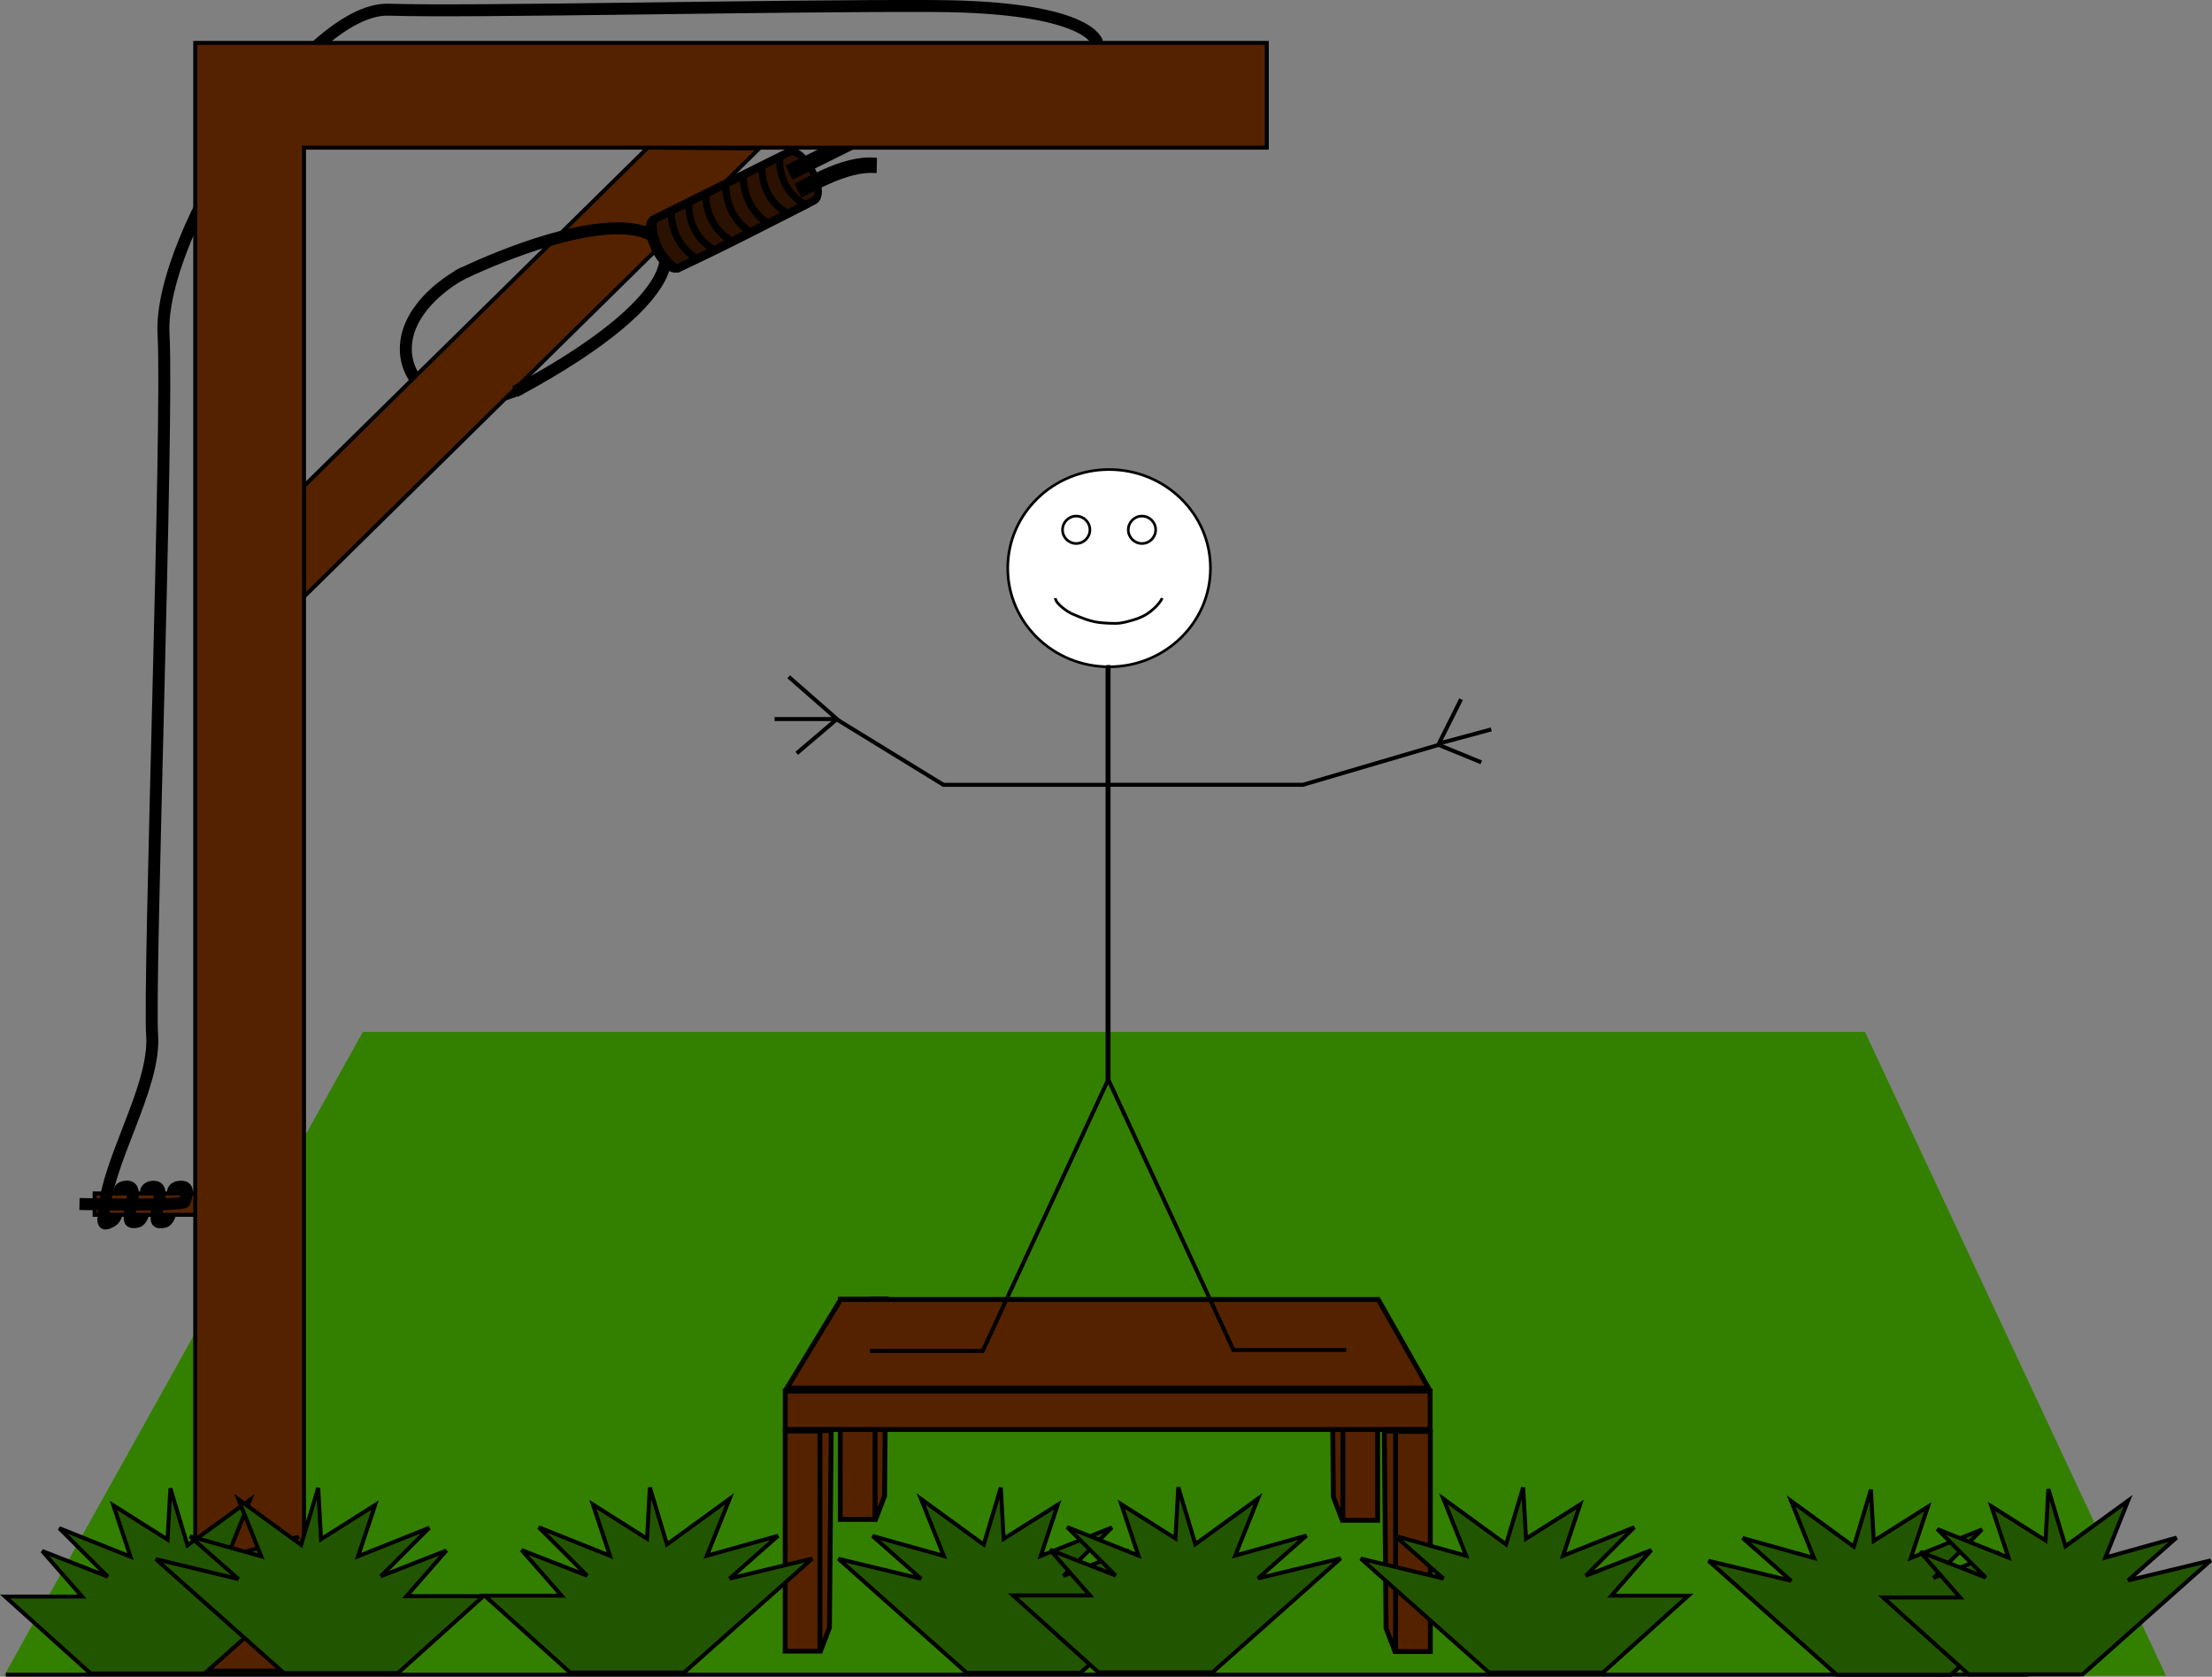 <?xml version="1.0" encoding="UTF-8" standalone="no"?>
<!-- Created with Inkscape (http://www.inkscape.org/) -->

<svg
   xmlns:dc="http://purl.org/dc/elements/1.1/"
   xmlns:cc="http://creativecommons.org/ns#"
   xmlns:rdf="http://www.w3.org/1999/02/22-rdf-syntax-ns#"
   xmlns:svg="http://www.w3.org/2000/svg"
   xmlns="http://www.w3.org/2000/svg"
   xmlns:sodipodi="http://sodipodi.sourceforge.net/DTD/sodipodi-0.dtd"
   xmlns:inkscape="http://www.inkscape.org/namespaces/inkscape"
   width="832.031"
   height="630.584"
   id="svg2"
   version="1.1"
   inkscape:version="0.48.2 r9819"
   sodipodi:docname="hangman3.svg"
   inkscape:export-filename="C:\Devel\projects\android\HangmanAndroid\SVG\hangman3.png"
   inkscape:export-xdpi="90"
   inkscape:export-ydpi="90">
  <rect width="100%" height="100%" fill="#808080" stroke="none"/>
  <defs
     id="defs4" />
  <sodipodi:namedview
     id="base"
     pagecolor="#ffffff"
     bordercolor="#666666"
     borderopacity="1.0"
     inkscape:pageopacity="0.0"
     inkscape:pageshadow="2"
     inkscape:zoom="1.4"
     inkscape:cx="209.90307"
     inkscape:cy="315.56051"
     inkscape:document-units="px"
     inkscape:current-layer="layer1"
     showgrid="false"
     inkscape:window-width="1858"
     inkscape:window-height="1058"
     inkscape:window-x="54"
     inkscape:window-y="-8"
     inkscape:window-maximized="1"
     fit-margin-top="0"
     fit-margin-left="0"
     fit-margin-right="0"
     fit-margin-bottom="0" />
  <g
     inkscape:label="Layer 1"
     inkscape:groupmode="layer"
     id="layer1"
     transform="translate(36.354,-116.262)">
    <g
       id="g3052"
       transform="matrix(1.5,0,0,1.5,-190.197,-215.78)">
      <path
         sodipodi:nodetypes="csc"
         inkscape:connector-curvature="0"
         id="path3946-5"
         d="m 218.896,289.739 c 0,0 -10.826,5.307 -13.858,14.637 -3.532,10.868 6.037,23.681 28.27,14.348"
         style="fill:none;stroke:#000000;stroke-width:3;stroke-linecap:butt;stroke-linejoin:miter;stroke-miterlimit:4;stroke-opacity:1;stroke-dasharray:none" />
      <path
         sodipodi:nodetypes="ccccc"
         inkscape:connector-curvature="0"
         id="rect4645"
         d="m 193.566,480.076 376.67,0 75.479,161.429 -542.143,0 z"
         style="fill:#338000;stroke:none" />
      <g
         transform="translate(14.821,0)"
         id="g4625">
        <g
           id="g4610"
           transform="matrix(1.219,0,0,1.219,-297.44,-85.238)">
          <g
             transform="matrix(-1,0,0,1,1056.786,5.714)"
             id="g4582-3">
            <path
               style="fill:#552200;stroke:#000000;stroke-width:1;stroke-miterlimit:4"
               d="m 463.839,513.132 3.036,0 -0.357,40.536 -1.942,5.067 z"
               id="rect4537-5-1"
               inkscape:connector-curvature="0"
               sodipodi:nodetypes="ccccc" />
            <rect
               style="fill:#552200;stroke:#000000;stroke-width:1;stroke-miterlimit:4;stroke-dasharray:none"
               id="rect4535-4-2"
               width="7.143"
               height="45.283"
               x="457.411"
               y="513.206" />
          </g>
          <g
             transform="translate(31.429,5.536)"
             id="g4582">
            <path
               style="fill:#552200;stroke:#000000;stroke-width:1;stroke-miterlimit:4"
               d="m 463.839,513.132 3.036,0 -0.357,40.536 -1.942,5.067 z"
               id="rect4537-5"
               inkscape:connector-curvature="0"
               sodipodi:nodetypes="ccccc" />
            <rect
               style="fill:#552200;stroke:#000000;stroke-width:1;stroke-miterlimit:4;stroke-dasharray:none"
               id="rect4535-4"
               width="7.143"
               height="45.283"
               x="457.411"
               y="513.206" />
          </g>
          <path
             sodipodi:nodetypes="ccccc"
             inkscape:connector-curvature="0"
             id="rect4537-7"
             d="m 603.787,545.848 -3.036,0 0.357,40.536 1.942,5.067 z"
             style="fill:#552200;stroke:#000000;stroke-width:1;stroke-miterlimit:4" />
          <rect
             transform="scale(-1,1)"
             y="545.922"
             x="-610.216"
             height="45.283"
             width="7.143"
             id="rect4535-9"
             style="fill:#552200;stroke:#000000;stroke-width:1;stroke-miterlimit:4;stroke-dasharray:none" />
          <path
             sodipodi:nodetypes="ccccc"
             inkscape:connector-curvature="0"
             id="rect4537"
             d="m 483.929,545.755 3.036,0 -0.357,40.536 -1.942,5.067 z"
             style="fill:#552200;stroke:#000000;stroke-width:1;stroke-miterlimit:4" />
          <g
             id="g4531">
            <path
               style="fill:#552200;stroke:#000000;stroke-width:0.999;stroke-miterlimit:4"
               d="m 488.916,518.791 110.59,0 10.345,18.214 -131.994,0 z"
               id="rect4526"
               inkscape:connector-curvature="0"
               sodipodi:nodetypes="ccccc" />
            <rect
               style="fill:#552200;stroke:#000000;stroke-width:1.004;stroke-miterlimit:4;stroke-dasharray:none"
               id="rect4529"
               width="132.666"
               height="7.888"
               x="477.512"
               y="537.636" />
          </g>
          <rect
             y="545.829"
             x="477.5"
             height="45.283"
             width="7.143"
             id="rect4535"
             style="fill:#552200;stroke:#000000;stroke-width:1;stroke-miterlimit:4;stroke-dasharray:none" />
        </g>
      </g>
      <path
         sodipodi:nodetypes="czc"
         inkscape:connector-curvature="0"
         id="path4319-3-2"
         d="m 145.899,520.159 c 0,0 0.02,7.074 -2.166,7.538 -2.186,0.464 -1.896,-0.431 -1.91,-1.799"
         style="fill:none;stroke:#000000;stroke-width:3;stroke-linecap:butt;stroke-linejoin:miter;stroke-miterlimit:4;stroke-opacity:1;stroke-dasharray:none" />
      <path
         sodipodi:nodetypes="czc"
         inkscape:connector-curvature="0"
         id="path4319-3"
         d="m 139.166,520.121 c 0,0 0.02,7.074 -2.166,7.538 -2.186,0.464 -1.896,-0.431 -1.91,-1.799"
         style="fill:none;stroke:#000000;stroke-width:3;stroke-linecap:butt;stroke-linejoin:miter;stroke-miterlimit:4;stroke-opacity:1;stroke-dasharray:none" />
      <path
         sodipodi:nodetypes="czc"
         inkscape:connector-curvature="0"
         id="path4319"
         d="m 132.42,520.011 c 0,0 0.272,6.316 -1.788,7.475 -2.06,1.158 -2.148,0.642 -2.163,-0.726"
         style="fill:none;stroke:#000000;stroke-width:3;stroke-linecap:butt;stroke-linejoin:miter;stroke-miterlimit:4;stroke-opacity:1;stroke-dasharray:none" />
      <rect
         y="520.576"
         x="126.287"
         height="5.357"
         width="36.035"
         id="rect4317"
         style="fill:#552200;stroke:#000000" />
      <g
         style="fill:#ffffff"
         transform="translate(-181.607,-14.286)"
         id="g4252">
        <path
           sodipodi:type="arc"
           style="fill:#ffffff;stroke:#000000;stroke-width:0.975;stroke-miterlimit:4;stroke-dasharray:none"
           id="path2985"
           sodipodi:cx="538.41132"
           sodipodi:cy="301.81885"
           sodipodi:rx="37.375645"
           sodipodi:ry="36.36549"
           d="m 575.787,301.819 c 0,20.084 -16.734,36.365 -37.376,36.365 -20.642,0 -37.376,-16.281 -37.376,-36.365 0,-20.084 16.734,-36.365 37.376,-36.365 20.642,0 37.376,16.281 37.376,36.365 z"
           transform="matrix(0.68,0,0,0.68,196.17,172.858)" />
        <path
           sodipodi:nodetypes="cssccssc"
           style="fill:#ffffff;stroke:#000000;stroke-width:0.68px;stroke-linecap:butt;stroke-linejoin:miter;stroke-opacity:1"
           d="m 548.818,385.604 c 0.022,1.339 2.918,3.388 4.268,3.973 1.337,0.58 2.16,0.909 3.367,1.339 1.505,0.536 3.143,0.835 4.246,0.893 2.245,0.126 0.108,0.062 3.111,0.134 1.883,0 3.319,-0.536 4.492,-0.848 1.264,-0.336 2.812,-1.047 3.503,-1.518 3.08,-2.098 3.794,-3.973 3.794,-3.973"
           id="path2987"
           inkscape:connector-curvature="0" />
        <g
           style="fill:#ffffff"
           id="g3009"
           transform="matrix(0.68,0,0,0.68,195.483,172.858)">
          <path
             transform="translate(348.503,-51.518)"
             d="m 183.848,339.194 c 0,2.789 -2.261,5.051 -5.051,5.051 -2.789,0 -5.051,-2.261 -5.051,-5.051 0,-2.789 2.261,-5.051 5.051,-5.051 2.789,0 5.051,2.261 5.051,5.051 z"
             sodipodi:ry="5.0507627"
             sodipodi:rx="5.0507627"
             sodipodi:cy="339.19449"
             sodipodi:cx="178.797"
             id="path2989"
             style="fill:#ffffff;stroke:#000000;stroke-width:0.975;stroke-miterlimit:4;stroke-dasharray:none"
             sodipodi:type="arc" />
          <path
             d="m 183.848,339.194 c 0,2.789 -2.261,5.051 -5.051,5.051 -2.789,0 -5.051,-2.261 -5.051,-5.051 0,-2.789 2.261,-5.051 5.051,-5.051 2.789,0 5.051,2.261 5.051,5.051 z"
             sodipodi:ry="5.0507627"
             sodipodi:rx="5.0507627"
             sodipodi:cy="339.19449"
             sodipodi:cx="178.797"
             id="path2989-1"
             style="fill:#ffffff;stroke:#000000;stroke-width:0.975;stroke-miterlimit:4;stroke-dasharray:none"
             sodipodi:type="arc"
             transform="translate(372.746,-51.518)" />
        </g>
      </g>
      <path
         inkscape:connector-curvature="0"
         id="path3013"
         d="m 380.297,388.332 0,104.046 -31.315,67.68 -28.284,0"
         style="fill:none;stroke:#000000;stroke-width:1px;stroke-linecap:butt;stroke-linejoin:miter;stroke-opacity:1" />
      <path
         inkscape:connector-curvature="0"
         id="path3013-7"
         d="m 380.542,388.097 0,104.046 31.315,67.68 28.284,0"
         style="fill:none;stroke:#000000;stroke-width:1px;stroke-linecap:butt;stroke-linejoin:miter;stroke-opacity:1" />
      <path
         inkscape:connector-curvature="0"
         id="path3035"
         d="m 380.297,418.131 -41.416,0"
         style="fill:none;stroke:#000000;stroke-width:1px;stroke-linecap:butt;stroke-linejoin:miter;stroke-opacity:1" />
      <g
         transform="translate(-161.268,49.433)"
         id="g3041">
        <path
           style="fill:none;stroke:#000000;stroke-width:1px;stroke-linecap:butt;stroke-linejoin:miter;stroke-opacity:1"
           d="m 461.598,341.604 12.122,10.607 -15.657,0"
           id="path3037"
           inkscape:connector-curvature="0" />
        <path
           style="fill:none;stroke:#000000;stroke-width:1px;stroke-linecap:butt;stroke-linejoin:miter;stroke-opacity:1"
           d="m 473.719,352.211 -10.102,8.586"
           id="path3039"
           inkscape:connector-curvature="0" />
      </g>
      <path
         inkscape:connector-curvature="0"
         id="path3045"
         d="M 339.224,418.179 312.438,401.75"
         style="fill:none;stroke:#000000;stroke-width:1px;stroke-linecap:butt;stroke-linejoin:miter;stroke-opacity:1" />
      <path
         inkscape:connector-curvature="0"
         id="path3047"
         d="m 380.308,418.117 48.992,0 34.345,-10.102"
         style="fill:none;stroke:#000000;stroke-width:1px;stroke-linecap:butt;stroke-linejoin:miter;stroke-opacity:1" />
      <g
         transform="translate(-170.989,58.986)"
         id="g3053">
        <path
           style="fill:none;stroke:#000000;stroke-width:1px;stroke-linecap:butt;stroke-linejoin:miter;stroke-opacity:1"
           d="m 639.932,337.679 -5.556,11.112 13.132,-3.536"
           id="path3049"
           inkscape:connector-curvature="0" />
        <path
           style="fill:none;stroke:#000000;stroke-width:1px;stroke-linecap:butt;stroke-linejoin:miter;stroke-opacity:1"
           d="m 633.885,348.955 11.112,4.546"
           id="path3051"
           inkscape:connector-curvature="0" />
      </g>
      <path
         inkscape:connector-curvature="0"
         id="path3057"
         d="m 104.046,641.23 507.097,0"
         style="fill:none;stroke:#000000;stroke-width:1px;stroke-linecap:butt;stroke-linejoin:miter;stroke-opacity:1" />
      <path
         inkscape:connector-curvature="0"
         id="path3061"
         d="m 292.944,258.593 -114.203,112.422 0,-27.727 86.293,-84.946 z"
         style="fill:#552200;stroke:#000000;stroke-width:1;stroke-linecap:butt;stroke-linejoin:miter;stroke-miterlimit:4;stroke-opacity:1;stroke-dasharray:none" />
      <path
         sodipodi:nodetypes="csc"
         inkscape:connector-curvature="0"
         id="path3946-5-2"
         d="m 217.303,290.545 c 0,0 23.228,-11.625 39.598,-11.942 19.068,-0.369 20.546,16.467 -25.187,40.926"
         style="fill:none;stroke:#000000;stroke-width:3;stroke-linecap:butt;stroke-linejoin:miter;stroke-miterlimit:4;stroke-opacity:1;stroke-dasharray:none" />
      <g
         transform="matrix(0.445,0.895,-0.812,0.404,415.301,-199.897)"
         id="g4219">
        <path
           style="fill:#2b1100;stroke:#000000;stroke-width:1.97px;stroke-linecap:butt;stroke-linejoin:miter;stroke-opacity:1"
           d="m 360.262,339.124 c 0,14.859 0,30.301 0,41.51 0,4.573 13.579,4.571 13.719,0 0.369,-11.978 0.143,-28.605 0,-41.862 -0.049,-4.574 -13.719,-4.223 -13.719,0.352 z"
           id="path3966"
           inkscape:connector-curvature="0"
           sodipodi:nodetypes="sssss" />
        <path
           style="fill:none;stroke:#000000;stroke-width:3.94;stroke-linecap:butt;stroke-linejoin:miter;stroke-miterlimit:4;stroke-opacity:1;stroke-dasharray:none"
           d="m 364.907,275.315 0,106.464"
           id="path4037"
           inkscape:connector-curvature="0" />
        <path
           style="fill:none;stroke:#000000;stroke-width:3.94;stroke-linecap:butt;stroke-linejoin:miter;stroke-miterlimit:4;stroke-opacity:1;stroke-dasharray:none"
           d="m 369.633,382.028 0.497,-31.715 c 0.027,-11.586 -1.489,-23.718 2.985,-31.466"
           id="path4039"
           inkscape:connector-curvature="0"
           sodipodi:nodetypes="ccc" />
        <rect
           style="fill:#2b1100;stroke:none"
           id="rect4069"
           width="13.93"
           height="40.297"
           x="359.808"
           y="341.456" />
        <g
           id="g4209">
          <path
             inkscape:connector-curvature="0"
             id="path3968"
             d="m 360.146,341.704 c 0,0 6.433,4.726 13.342,0"
             style="fill:#2b1100;stroke:#000000;stroke-width:1.928px;stroke-linecap:butt;stroke-linejoin:miter;stroke-opacity:1" />
          <path
             inkscape:connector-curvature="0"
             id="path3968-1"
             d="m 360.066,347.121 c 0,0 6.471,4.726 13.422,0"
             style="fill:#2b1100;stroke:#000000;stroke-width:1.934px;stroke-linecap:butt;stroke-linejoin:miter;stroke-opacity:1" />
          <path
             inkscape:connector-curvature="0"
             id="path3968-7"
             d="m 360.056,352.87 c 0,0 6.716,4.726 13.93,0"
             style="fill:#2b1100;stroke:#000000;stroke-width:1.97px;stroke-linecap:butt;stroke-linejoin:miter;stroke-opacity:1" />
          <path
             inkscape:connector-curvature="0"
             id="path3968-1-1"
             d="m 360.056,358.287 c 0,0 6.716,4.726 13.93,0"
             style="fill:#2b1100;stroke:#000000;stroke-width:1.97px;stroke-linecap:butt;stroke-linejoin:miter;stroke-opacity:1" />
          <path
             inkscape:connector-curvature="0"
             id="path3968-15"
             d="m 359.752,364.312 c 0,0 6.623,4.726 13.737,0"
             style="fill:#2b1100;stroke:#000000;stroke-width:1.956px;stroke-linecap:butt;stroke-linejoin:miter;stroke-opacity:1" />
          <path
             inkscape:connector-curvature="0"
             id="path3968-1-2"
             d="m 360.125,369.729 c 0,0 6.443,4.726 13.364,0"
             style="fill:#2b1100;stroke:#000000;stroke-width:1.93px;stroke-linecap:butt;stroke-linejoin:miter;stroke-opacity:1" />
          <path
             inkscape:connector-curvature="0"
             id="path3968-76"
             d="m 359.808,375.008 c 0,0 6.716,4.726 13.93,0"
             style="fill:#2b1100;stroke:#000000;stroke-width:1.97px;stroke-linecap:butt;stroke-linejoin:miter;stroke-opacity:1" />
          <path
             inkscape:connector-curvature="0"
             id="path3968-1-14"
             d="m 360.183,380.861 c 0,0 6.716,4.726 13.93,0"
             style="fill:#2b1100;stroke:#000000;stroke-width:1.97px;stroke-linecap:butt;stroke-linejoin:miter;stroke-opacity:1" />
        </g>
        <path
           style="fill:#2b1100;stroke:#000000;stroke-width:2.025px;stroke-linecap:butt;stroke-linejoin:miter;stroke-opacity:1"
           d="m 360.311,340.739 0,40.491"
           id="path4049"
           inkscape:connector-curvature="0" />
        <path
           style="fill:#2b1100;stroke:#000000;stroke-width:2.022px;stroke-linecap:butt;stroke-linejoin:miter;stroke-opacity:1"
           d="m 373.956,340.709 0,40.619"
           id="path4051"
           inkscape:connector-curvature="0" />
      </g>
      <path
         sodipodi:nodetypes="cszc"
         inkscape:connector-curvature="0"
         id="path4321-2-1"
         d="m 145.96,520.324 c 0,0 -0.211,-1.442 2.062,-1.432 2.34,0.01 1.092,2.579 0.868,3.753 -0.224,1.173 -26.397,0.581 -26.397,0.581"
         style="fill:none;stroke:#000000;stroke-width:3;stroke-linecap:butt;stroke-linejoin:miter;stroke-miterlimit:4;stroke-opacity:1;stroke-dasharray:none" />
      <path
         sodipodi:nodetypes="cszc"
         inkscape:connector-curvature="0"
         id="path4321-2"
         d="m 139.181,520.333 c 0,0 -0.211,-1.442 2.062,-1.432 2.34,0.01 1.003,4.142 0.779,5.315 -0.224,1.173 -0.221,1.894 -0.221,1.894"
         style="fill:none;stroke:#000000;stroke-width:3;stroke-linecap:butt;stroke-linejoin:miter;stroke-miterlimit:4;stroke-opacity:1;stroke-dasharray:none" />
      <path
         sodipodi:nodetypes="cszc"
         inkscape:connector-curvature="0"
         id="path4321"
         d="m 132.462,520.296 c 0,0 -0.211,-1.442 2.062,-1.432 2.34,0.01 1.003,4.142 0.779,5.315 -0.224,1.173 -0.221,1.894 -0.221,1.894"
         style="fill:none;stroke:#000000;stroke-width:3;stroke-linecap:butt;stroke-linejoin:miter;stroke-miterlimit:4;stroke-opacity:1;stroke-dasharray:none" />
      <path
         sodipodi:nodetypes="cszszc"
         inkscape:connector-curvature="0"
         id="path4313"
         d="m 377.679,232.005 c 0,0 -1.687,-8.947 -40.924,-9.134 -39.237,-0.188 -115.844,1.598 -136.755,0.92 -20.911,-0.678 -57.857,56.429 -56.429,81.429 1.223,21.406 -3.774,162.33 -2.857,175.714 0.917,13.385 -12.128,32.558 -12.193,46.087"
         style="fill:none;stroke:#000000;stroke-width:3;stroke-linecap:butt;stroke-linejoin:miter;stroke-miterlimit:4;stroke-opacity:1;stroke-dasharray:none" />
      <path
         inkscape:connector-curvature="0"
         id="path3059"
         d="m 151.523,640.22 0,-408.102 202.031,0 66.67,0 0,26.264 -241.426,0 0,381.838 z"
         style="fill:#552200;stroke:#000000;stroke-width:1px;stroke-linecap:butt;stroke-linejoin:miter;stroke-opacity:1" />
      <path
         inkscape:connector-curvature="0"
         id="path4409"
         d="M 153.857,640.934 186,612.362 l -20.714,5 12.143,-10.714 -17.857,5 5.714,-14.286 -15.714,11.429 -4.286,-14.286 -0.714,12.857 L 131,598.791 l 4.286,12.857 -17.857,-7.143 12.143,12.143 -16.429,-6.429 10,11.429 -19.286,0 21.429,19.286 z"
         style="fill:#225500;stroke:#000000;stroke-width:1px;stroke-linecap:butt;stroke-linejoin:miter;stroke-opacity:1" />
      <path
         inkscape:connector-curvature="0"
         id="path4409-6"
         d="m 173.783,640.832 -32.143,-28.571 20.714,5 -12.143,-10.714 17.857,5 -5.714,-14.286 15.714,11.429 4.286,-14.286 0.714,12.857 13.571,-8.571 -4.286,12.857 17.857,-7.143 -12.143,12.143 16.429,-6.429 -10,11.429 19.286,0 -21.429,19.286 z"
         style="fill:#225500;stroke:#000000;stroke-width:1px;stroke-linecap:butt;stroke-linejoin:miter;stroke-opacity:1" />
      <path
         inkscape:connector-curvature="0"
         id="path4409-8"
         d="m 344.957,640.757 -32.143,-28.571 20.714,5 -12.143,-10.714 17.857,5 -5.714,-14.286 15.714,11.429 4.286,-14.286 0.714,12.857 13.571,-8.571 -4.286,12.857 17.857,-7.143 -12.143,12.143 16.429,-6.429 -10,11.429 19.286,0 -21.429,19.286 z"
         style="fill:#225500;stroke:#000000;stroke-width:1px;stroke-linecap:butt;stroke-linejoin:miter;stroke-opacity:1" />
      <path
         inkscape:connector-curvature="0"
         id="path4409-6-5"
         d="m 406.597,640.655 32.143,-28.571 -20.714,5 12.143,-10.714 -17.857,5 5.714,-14.286 -15.714,11.429 -4.286,-14.286 -0.714,12.857 -13.571,-8.571 4.286,12.857 -17.857,-7.143 12.143,12.143 -16.429,-6.429 10,11.429 -19.286,0 21.429,19.286 z"
         style="fill:#225500;stroke:#000000;stroke-width:1px;stroke-linecap:butt;stroke-linejoin:miter;stroke-opacity:1" />
      <path
         inkscape:connector-curvature="0"
         id="path4409-7"
         d="m 563.15,641.262 -32.143,-28.571 20.714,5 -12.143,-10.714 17.857,5 -5.714,-14.286 15.714,11.429 4.286,-14.286 0.714,12.857 13.571,-8.571 -4.286,12.857 17.857,-7.143 -12.143,12.143 16.429,-6.429 -10,11.429 19.286,0 -21.429,19.286 z"
         style="fill:#225500;stroke:#000000;stroke-width:1px;stroke-linecap:butt;stroke-linejoin:miter;stroke-opacity:1" />
      <path
         inkscape:connector-curvature="0"
         id="path4409-6-6"
         d="m 624.79,641.16 32.143,-28.571 -20.714,5 12.143,-10.714 -17.857,5 5.714,-14.286 -15.714,11.429 -4.286,-14.286 -0.714,12.857 -13.571,-8.571 4.286,12.857 -17.857,-7.143 12.143,12.143 -16.429,-6.429 10,11.429 -19.286,0 21.429,19.286 z"
         style="fill:#225500;stroke:#000000;stroke-width:1px;stroke-linecap:butt;stroke-linejoin:miter;stroke-opacity:1" />
      <path
         inkscape:connector-curvature="0"
         id="path4409-6-6-9"
         d="m 475.945,640.706 -32.143,-28.571 20.714,5 -12.143,-10.714 17.857,5 -5.714,-14.286 15.714,11.429 4.286,-14.286 0.714,12.857 13.571,-8.571 -4.286,12.857 17.857,-7.143 -12.143,12.143 16.429,-6.429 -10,11.429 19.286,0 -21.429,19.286 z"
         style="fill:#225500;stroke:#000000;stroke-width:1px;stroke-linecap:butt;stroke-linejoin:miter;stroke-opacity:1" />
      <path
         inkscape:connector-curvature="0"
         id="path4409-6-6-2"
         d="m 274.094,640.706 32.143,-28.571 -20.714,5 12.143,-10.714 -17.857,5 5.714,-14.286 -15.714,11.429 -4.286,-14.286 -0.714,12.857 -13.571,-8.571 4.286,12.857 -17.857,-7.143 12.143,12.143 -16.429,-6.429 10,11.429 -19.286,0 21.429,19.286 z"
         style="fill:#225500;stroke:#000000;stroke-width:1px;stroke-linecap:butt;stroke-linejoin:miter;stroke-opacity:1" />
    </g>
  </g>
</svg>
